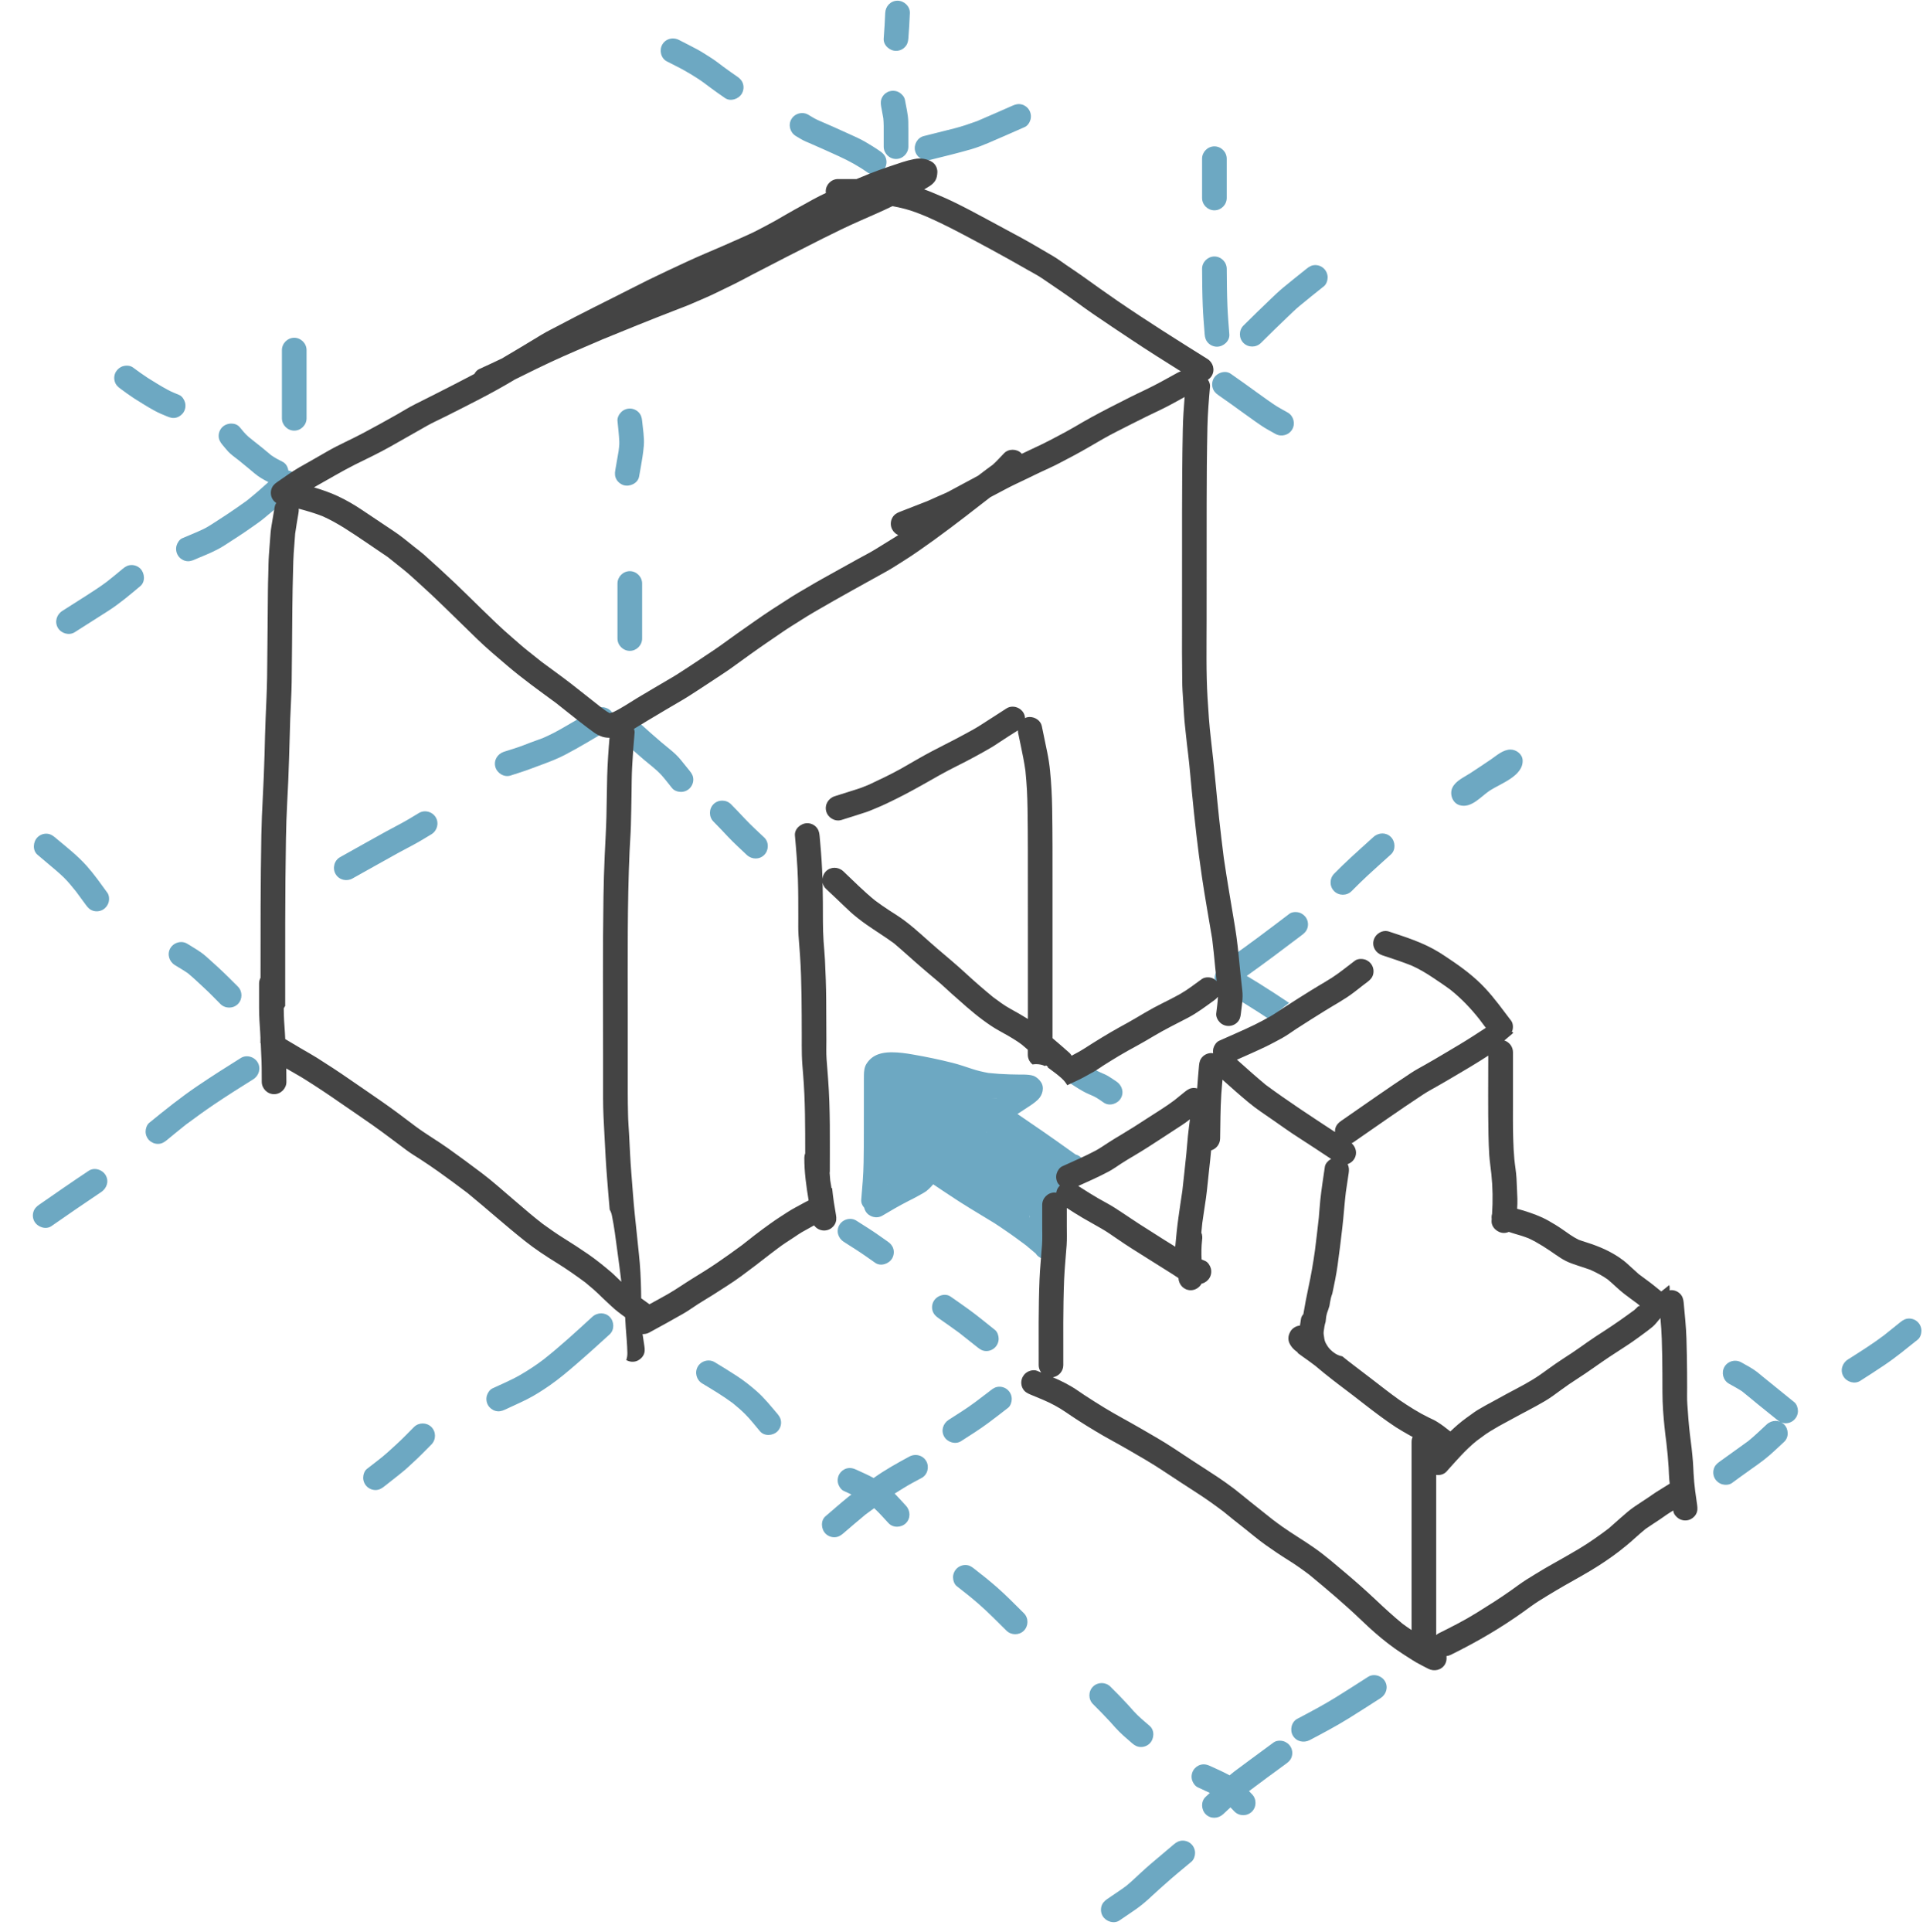 <svg xmlns="http://www.w3.org/2000/svg" version="1.1" id="Ebene_1" x="0px" y="0px" width="234px" height="235px" viewBox="0 0 234 235" enable-background="new 0 0 234 235" xml:space="preserve"><g id="blue"><path fill="#6DA8C2" d="M92.086 169.252c-0.77-0.68-1.582-1.316-2.441-1.875 -0.883-0.574-1.777-1.129-2.68-1.668 -0.23-0.139-0.488-0.204-0.743-0.204 -0.522 0-1.036 0.271-1.312 0.743 -0.414 0.711-0.16 1.633 0.539 2.051 1.261 0.756 2.527 1.514 3.708 2.389 0.526 0.424 1.041 0.869 1.519 1.346 0.652 0.648 1.211 1.395 1.809 2.09 0.531 0.625 1.574 0.547 2.121 0 0.277-0.277 0.438-0.664 0.438-1.059 0-0.422-0.172-0.75-0.438-1.062C93.794 171.053 93.028 170.08 92.086 169.252zM121.311 193.09c-0.902-0.789-1.832-1.531-2.781-2.266 -0.328-0.254-0.621-0.438-1.059-0.438 -0.395 0.001-0.782 0.161-1.063 0.438 -0.277 0.281-0.438 0.664-0.438 1.062 0 0.353 0.145 0.832 0.438 1.06 0.926 0.719 1.84 1.44 2.723 2.215 1.16 1.016 2.242 2.125 3.341 3.211 0.581 0.574 1.543 0.578 2.12 0 0.574-0.578 0.582-1.547 0-2.121C123.514 195.184 122.45 194.09 121.311 193.09zM135.732 210.177c0.629 0.699 1.336 1.294 2.052 1.91 0.309 0.267 0.641 0.438 1.059 0.438 0.398 0 0.781-0.16 1.062-0.438 0.548-0.547 0.617-1.586 0-2.121 -0.676-0.582-1.362-1.146-1.961-1.809 -0.254-0.285-0.504-0.574-0.766-0.855 -0.668-0.727-1.359-1.426-2.059-2.12 -0.289-0.289-0.676-0.435-1.061-0.435 -0.387 0-0.771 0.146-1.061 0.435 -0.578 0.577-0.578 1.543 0 2.12 0.699 0.695 1.391 1.396 2.059 2.121C135.287 209.673 135.506 209.927 135.732 210.177zM167.204 203.781c-0.253-0.002-0.505 0.064-0.728 0.208 -1.297 0.836-2.598 1.668-3.91 2.483 -1.526 0.945-3.108 1.781-4.703 2.621 -0.723 0.379-0.938 1.371-0.538 2.051 0.43 0.73 1.332 0.918 2.055 0.539 1.591-0.84 3.177-1.676 4.703-2.621 1.312-0.815 2.608-1.647 3.91-2.483 0.688-0.44 0.965-1.324 0.539-2.052C168.262 204.066 167.73 203.781 167.204 203.781zM156.15 211.812c-0.127-0.037-0.272-0.056-0.422-0.056 -0.265 0.001-0.537 0.063-0.736 0.206 -0.941 0.684-1.879 1.375-2.812 2.07 -0.66 0.492-1.324 0.977-1.984 1.473 -0.198 0.149-0.388 0.309-0.579 0.466 -0.101-0.054-0.198-0.11-0.3-0.163 -0.676-0.353-1.371-0.66-2.062-0.974 -0.265-0.119-0.515-0.2-0.784-0.2 -0.119-0.001-0.242 0.016-0.371 0.051 -0.375 0.103-0.699 0.353-0.896 0.688 -0.203 0.349-0.259 0.771-0.152 1.156 0.095 0.34 0.355 0.741 0.691 0.895 0.495 0.226 0.986 0.456 1.478 0.687 -0.168 0.156-0.336 0.313-0.505 0.469 -0.604 0.551-0.559 1.562 0 2.121 0.599 0.598 1.521 0.551 2.121 0 0.3-0.274 0.596-0.553 0.893-0.831 0.163 0.171 0.326 0.343 0.493 0.512 0.578 0.578 1.543 0.578 2.121 0 0.578-0.577 0.578-1.543 0-2.12 -0.121-0.122-0.239-0.246-0.358-0.37 1.497-1.126 3.007-2.238 4.523-3.34 0.328-0.237 0.578-0.487 0.688-0.895 0.109-0.388 0.055-0.81-0.148-1.156C156.85 212.165 156.525 211.915 156.15 211.812zM73.153 159.768c-0.389 0.002-0.779 0.15-1.086 0.432 -1.926 1.768-3.856 3.547-5.909 5.168 -0.902 0.688-1.845 1.309-2.825 1.878 -1.09 0.637-2.266 1.116-3.402 1.651 -0.34 0.16-0.594 0.552-0.691 0.898 -0.105 0.387-0.051 0.809 0.152 1.152 0.195 0.336 0.52 0.586 0.895 0.691 0.418 0.112 0.781 0.026 1.156-0.152 0.891-0.418 1.793-0.812 2.672-1.254 0.965-0.484 1.883-1.078 2.77-1.691 1.137-0.789 2.199-1.688 3.246-2.594 1.375-1.184 2.719-2.398 4.059-3.625 0.602-0.555 0.559-1.562 0-2.125C73.897 159.904 73.526 159.768 73.153 159.768zM30.04 128.498c-0.255 0-0.509 0.064-0.733 0.207 -1.777 1.105-3.539 2.23-5.273 3.402 -2.048 1.384-3.965 2.931-5.879 4.488 -0.29 0.238-0.438 0.699-0.438 1.06 0 0.397 0.16 0.78 0.438 1.062 0.281 0.277 0.664 0.438 1.062 0.438 0.43 0 0.738-0.177 1.059-0.438 0.773-0.629 1.534-1.267 2.315-1.885 1.157-0.857 2.318-1.704 3.516-2.51 1.548-1.042 3.129-2.039 4.712-3.027 0.695-0.434 0.961-1.333 0.538-2.055C31.086 128.777 30.563 128.498 30.04 128.498zM51.437 173.166c-0.386 0-0.772 0.145-1.061 0.434 -0.707 0.707-1.402 1.44-2.145 2.112 -0.355 0.324-0.711 0.647-1.07 0.974 -0.797 0.723-1.688 1.352-2.527 2.02 -0.293 0.23-0.441 0.703-0.441 1.059 0 0.398 0.16 0.781 0.441 1.062 0.277 0.277 0.664 0.438 1.059 0.438 0.434 0 0.734-0.18 1.062-0.438 0.84-0.668 1.695-1.316 2.516-2.004 0.359-0.305 0.695-0.637 1.043-0.953 0.754-0.684 1.465-1.43 2.184-2.148 0.578-0.578 0.578-1.543 0-2.121C52.209 173.311 51.823 173.166 51.437 173.166zM11.524 142.209c-0.252 0-0.502 0.066-0.72 0.212 -2.039 1.354-4.051 2.75-6.062 4.147 -0.332 0.228-0.578 0.496-0.688 0.896 -0.109 0.388-0.055 0.81 0.148 1.156 0.391 0.664 1.383 1.004 2.055 0.539 2.012-1.397 4.023-2.789 6.059-4.147 0.68-0.453 0.973-1.316 0.539-2.052C12.587 142.502 12.052 142.209 11.524 142.209zM159.109 112.853c0.108-0.391 0.055-0.812-0.148-1.156 -0.199-0.336-0.523-0.586-0.898-0.691 -0.127-0.034-0.273-0.054-0.426-0.054 -0.263 0.001-0.537 0.06-0.73 0.207 -2.422 1.84-4.844 3.68-7.336 5.422 -0.332 0.23-0.578 0.496-0.688 0.898 -0.011 0.038-0.013 0.078-0.021 0.117 -0.352 0.109-0.667 0.335-0.858 0.665 -0.414 0.712-0.16 1.634 0.539 2.052 1.035 0.621 2.065 1.237 3.09 1.875 0.981 0.604 1.949 1.232 2.91 1.869 0.167-0.188 0.339-0.373 0.521-0.545 0.565-0.548 1.166-1.041 1.804-1.509 -1.229-0.817-2.462-1.632-3.718-2.41 -0.478-0.295-0.961-0.582-1.441-0.873 2.271-1.609 4.492-3.287 6.714-4.972C158.749 113.502 158.995 113.264 159.109 112.853zM168.218 101.391c-0.388 0-0.78 0.15-1.089 0.43 -0.945 0.855-1.895 1.707-2.831 2.57 -0.669 0.613-1.312 1.254-1.954 1.898 -0.574 0.578-0.578 1.543 0 2.121 0.579 0.578 1.547 0.578 2.121 0 0.646-0.645 1.285-1.285 1.954-1.898 0.938-0.863 1.886-1.715 2.831-2.566 0.609-0.551 0.559-1.566 0-2.125C168.958 101.529 168.59 101.391 168.218 101.391zM183.796 91.184c-0.89 0.015-1.638 0.688-2.328 1.17 -0.829 0.579-1.683 1.12-2.523 1.681 -0.748 0.499-1.801 0.926-2.211 1.784 -0.367 0.77-0.006 1.863 0.862 2.129 1.441 0.441 2.628-1.078 3.695-1.777 1.283-0.84 4.094-1.771 3.991-3.698C185.244 91.743 184.512 91.184 183.796 91.184zM233.372 160.838c-0.281-0.281-0.664-0.438-1.06-0.438 -0.433 0-0.737 0.181-1.062 0.438 -0.668 0.535-1.325 1.076-1.998 1.605 -1.407 1.062-2.911 2.002-4.396 2.945 -0.691 0.438-0.965 1.328-0.539 2.051 0.402 0.688 1.363 0.978 2.051 0.539 0.977-0.617 1.941-1.246 2.898-1.887 1.434-0.961 2.758-2.059 4.104-3.133 0.293-0.234 0.44-0.703 0.44-1.059C233.812 161.502 233.652 161.119 233.372 160.838zM116.952 175.316c1.112-0.715 2.233-1.414 3.297-2.203 0.819-0.609 1.625-1.23 2.429-1.859 0.295-0.23 0.438-0.707 0.438-1.059 0-0.398-0.155-0.781-0.438-1.062 -0.279-0.281-0.662-0.438-1.062-0.438 -0.435 0-0.731 0.18-1.06 0.437 -0.084 0.065-0.17 0.132-0.254 0.199 -0.55 0.423-1.104 0.846-1.66 1.258 -1.031 0.771-2.125 1.44-3.207 2.138 -0.684 0.44-0.962 1.323-0.535 2.051C115.298 175.461 116.264 175.757 116.952 175.316zM111.411 177c-0.258-0.001-0.519 0.062-0.761 0.193 -1.453 0.789-2.914 1.594-4.262 2.555 -0.025 0.018-0.049 0.036-0.074 0.054 -0.687-0.374-1.413-0.691-2.123-1.016 -0.267-0.12-0.519-0.202-0.79-0.202 -0.119 0-0.24 0.016-0.368 0.05 -0.375 0.105-0.699 0.355-0.898 0.691 -0.198 0.348-0.254 0.771-0.148 1.155 0.094 0.34 0.352 0.742 0.688 0.896 0.312 0.142 0.622 0.286 0.931 0.431 -0.126 0.097-0.255 0.19-0.379 0.289 -0.938 0.762-1.848 1.566-2.77 2.353 -0.625 0.526-0.543 1.577 0 2.12 0.277 0.277 0.664 0.438 1.059 0.438 0.426 0 0.75-0.172 1.062-0.438 0.912-0.775 1.812-1.567 2.742-2.325 0.346-0.264 0.702-0.515 1.052-0.773 0.62 0.564 1.171 1.203 1.746 1.82 0.555 0.599 1.559 0.562 2.121 0 0.59-0.594 0.555-1.522 0-2.121 -0.458-0.491-0.903-0.994-1.372-1.478 0.374-0.233 0.752-0.461 1.122-0.692 0.699-0.44 1.449-0.819 2.176-1.215 0.719-0.392 0.941-1.363 0.539-2.052C112.424 177.252 111.925 177 111.411 177zM102.139 149.021c-0.426 0.727-0.152 1.612 0.539 2.051 0.508 0.324 1.016 0.647 1.523 0.973 0.785 0.5 1.539 1.047 2.305 1.582 0.672 0.465 1.664 0.125 2.051-0.539 0.203-0.348 0.258-0.77 0.152-1.156 -0.113-0.397-0.359-0.668-0.691-0.897 -0.73-0.509-1.453-1.035-2.203-1.517 -0.543-0.344-1.082-0.69-1.625-1.035 -0.225-0.142-0.478-0.207-0.73-0.207C102.934 148.273 102.408 148.557 102.139 149.021zM118.963 163.916c0.324 0.262 0.625 0.441 1.059 0.441 0.398 0 0.781-0.16 1.062-0.441 0.277-0.277 0.438-0.664 0.438-1.059 0-0.359-0.145-0.828-0.438-1.062 -1.047-0.828-2.074-1.688-3.152-2.469 -0.746-0.543-1.503-1.066-2.258-1.594 -0.213-0.149-0.459-0.217-0.708-0.217 -0.532 0-1.079 0.305-1.343 0.756 -0.203 0.348-0.258 0.77-0.152 1.155 0.109 0.398 0.359 0.664 0.691 0.896 0.853 0.6 1.705 1.193 2.546 1.808C117.46 162.727 118.21 163.32 118.963 163.916zM35.805 41.09c-0.816 0-1.5 0.683-1.5 1.5 0 2.766 0 5.531 0 8.297 0 0.816 0.684 1.5 1.5 1.5 0.816 0 1.5-0.684 1.5-1.5 0-2.766 0-5.531 0-8.297C37.305 41.774 36.621 41.09 35.805 41.09zM76.637 79.179c0.816 0 1.5-0.68 1.5-1.5 0-2.23 0-4.465 0-6.695 0-0.82-0.684-1.5-1.5-1.5 -0.816 0-1.5 0.68-1.5 1.5 0 2.23 0 4.465 0 6.695C75.137 78.499 75.821 79.179 76.637 79.179zM75.919 59.031c0.734 0.203 1.699-0.242 1.848-1.047 0.145-0.793 0.285-1.582 0.41-2.379 0.07-0.457 0.129-0.922 0.168-1.383 0.078-1-0.113-2.023-0.207-3.02 -0.039-0.41-0.137-0.758-0.438-1.059 -0.281-0.281-0.664-0.441-1.062-0.441 -0.396 0.001-0.783 0.161-1.06 0.443 -0.262 0.258-0.477 0.684-0.441 1.059 0.078 0.852 0.191 1.699 0.223 2.559 0.01 0.369-0.039 0.738-0.085 1.104 -0.125 0.774-0.261 1.546-0.403 2.321 -0.074 0.41-0.066 0.781 0.152 1.152C75.219 58.676 75.544 58.926 75.919 59.031zM146.592 40.677c0.031 0.41 0.145 0.762 0.441 1.059 0.277 0.281 0.664 0.441 1.059 0.441 0.77 0 1.562-0.684 1.5-1.5 -0.09-1.16-0.188-2.32-0.234-3.479 -0.059-1.5-0.073-2.996-0.082-4.496 -0.004-0.816-0.68-1.5-1.5-1.5 -0.815 0-1.504 0.684-1.5 1.5 0.009 1.5 0.023 2.996 0.082 4.496C146.404 38.357 146.503 39.517 146.592 40.677zM147.775 25.587c0.815 0 1.5-0.68 1.5-1.5 0-1.594 0-3.188 0-4.781 0-0.82-0.685-1.5-1.5-1.5 -0.816 0-1.5 0.679-1.5 1.5 0 1.594 0 3.188 0 4.781C146.275 24.907 146.959 25.587 147.775 25.587zM107.486 14.397c0.061 0.616 0.047 1.235 0.047 1.857 0 0.527 0 1.055 0 1.586 0 0.816 0.684 1.5 1.5 1.5 0.821 0 1.5-0.684 1.5-1.5 0-0.621 0-1.242 0-1.863 0-0.402 0-0.805-0.012-1.211 -0.026-0.879-0.254-1.758-0.405-2.621 -0.066-0.367-0.379-0.715-0.688-0.898 -0.23-0.134-0.492-0.204-0.756-0.204 -0.136-0.001-0.271 0.017-0.402 0.054 -0.375 0.102-0.703 0.352-0.897 0.688 -0.22 0.371-0.224 0.746-0.153 1.156C107.308 13.428 107.405 13.909 107.486 14.397zM109.033 6.188c0.395 0 0.781-0.156 1.059-0.438 0.301-0.297 0.41-0.652 0.441-1.062 0.078-1.035 0.145-2.066 0.184-3.102 0.027-0.82-0.707-1.5-1.5-1.5 -0.844 0-1.473 0.68-1.5 1.5 -0.039 1.035-0.105 2.066-0.184 3.102C107.471 5.504 108.263 6.188 109.033 6.188zM21.269 117.396c0.534 0.332 1.079 0.645 1.594 1 0.678 0.561 1.314 1.177 1.961 1.772 0.688 0.633 1.34 1.312 2 1.974 0.578 0.578 1.547 0.578 2.125 0 0.578-0.578 0.574-1.543 0-2.121 -0.789-0.789-1.578-1.582-2.398-2.336 -0.344-0.316-0.688-0.629-1.035-0.938 -0.328-0.297-0.652-0.594-1.012-0.852 -0.555-0.395-1.145-0.73-1.719-1.09 -0.227-0.14-0.48-0.205-0.734-0.205 -0.525 0.001-1.047 0.279-1.321 0.745C20.308 116.068 20.578 116.966 21.269 117.396zM10.574 105.364c-1.16-1.312-2.562-2.379-3.895-3.504 -0.312-0.266-0.637-0.441-1.059-0.441 -0.396-0.001-0.779 0.159-1.06 0.44 -0.543 0.539-0.625 1.59 0 2.121 0.746 0.629 1.492 1.258 2.234 1.887 0.336 0.289 0.664 0.578 0.98 0.887 0.541 0.534 1.014 1.121 1.486 1.712 0.406 0.552 0.814 1.102 1.217 1.655 0.238 0.328 0.492 0.578 0.898 0.691 0.387 0.105 0.809 0.051 1.152-0.152 0.336-0.195 0.586-0.523 0.691-0.898 0.098-0.355 0.074-0.844-0.152-1.156C12.269 107.508 11.476 106.383 10.574 105.364zM134.333 134.152c0.681 0.453 1.656 0.137 2.051-0.539 0.431-0.734 0.142-1.598-0.538-2.051 -0.353-0.234-0.695-0.478-1.06-0.691 -0.207-0.125-0.435-0.211-0.656-0.309 -0.297-0.125-0.59-0.263-0.875-0.422 -0.616-0.345-1.203-0.75-1.801-1.13 -0.226-0.143-0.478-0.208-0.729-0.208 -0.527 0-1.054 0.282-1.326 0.747 -0.422 0.722-0.147 1.613 0.539 2.052 0.599 0.379 1.185 0.784 1.806 1.129 0.245 0.141 0.504 0.266 0.766 0.379 0.195 0.082 0.388 0.164 0.578 0.254C133.527 133.57 133.927 133.883 134.333 134.152zM153.432 41.723c1.082-1.086 2.188-2.145 3.293-3.207 0.469-0.453 0.938-0.906 1.438-1.32 0.973-0.809 1.965-1.594 2.953-2.387 0.293-0.238 0.438-0.703 0.438-1.062 0-0.395-0.16-0.781-0.438-1.059 -0.281-0.281-0.664-0.441-1.062-0.441 -0.43 0-0.738 0.18-1.059 0.441 -0.953 0.762-1.91 1.52-2.848 2.297 -0.535 0.445-1.039 0.926-1.543 1.41 -1.105 1.062-2.211 2.121-3.293 3.207 -0.578 0.578-0.578 1.543 0 2.121C151.889 42.301 152.854 42.301 153.432 41.723zM113.207 19.445c1.66-0.414 3.324-0.812 4.973-1.289 0.707-0.207 1.406-0.477 2.086-0.766 1.484-0.633 2.961-1.285 4.438-1.938 0.336-0.145 0.599-0.555 0.69-0.895 0.105-0.387 0.051-0.809-0.151-1.156 -0.195-0.336-0.522-0.586-0.897-0.688 -0.129-0.036-0.25-0.051-0.367-0.051 -0.271 0.001-0.52 0.084-0.787 0.2 -1.433 0.63-2.859 1.26-4.299 1.874 -0.912 0.327-1.824 0.645-2.768 0.884 -1.238 0.312-2.477 0.625-3.715 0.934 -0.793 0.199-1.262 1.07-1.047 1.844C111.582 19.203 112.414 19.644 113.207 19.445zM73.234 86.027c-0.255-0.001-0.512 0.063-0.746 0.199 -1.203 0.704-2.41 1.407-3.617 2.102 -0.473 0.273-0.945 0.551-1.434 0.801 -0.456 0.236-0.918 0.45-1.385 0.658 -0.5 0.184-1.001 0.364-1.502 0.548 -0.281 0.102-0.562 0.219-0.844 0.324 -0.781 0.305-1.586 0.536-2.383 0.793 -0.777 0.254-1.27 1.031-1.047 1.844 0.211 0.762 1.066 1.301 1.844 1.051 0.898-0.292 1.797-0.566 2.676-0.906 0.414-0.161 0.828-0.312 1.246-0.465 0.906-0.332 1.805-0.684 2.66-1.125 1.805-0.938 3.547-2.008 5.301-3.035 0.707-0.411 0.949-1.348 0.539-2.051C74.265 86.291 73.754 86.027 73.234 86.027zM51.718 98.697c-0.254 0-0.509 0.065-0.738 0.203 -0.719 0.434-1.441 0.883-2.184 1.277 -0.613 0.324-1.227 0.652-1.836 0.984 -1.871 1.02-3.719 2.086-5.582 3.117 -0.715 0.395-0.945 1.359-0.539 2.051 0.418 0.719 1.336 0.938 2.051 0.539 1.867-1.031 3.715-2.094 5.582-3.117 0.613-0.332 1.227-0.66 1.84-0.984 0.742-0.395 1.461-0.84 2.18-1.273 0.699-0.422 0.957-1.34 0.539-2.055C52.758 98.971 52.24 98.697 51.718 98.697zM35.089 57.244c-0.061-0.447-0.297-0.868-0.715-1.075 -0.479-0.235-0.939-0.482-1.375-0.79 -0.762-0.64-1.528-1.279-2.321-1.883 -0.151-0.12-0.304-0.24-0.448-0.366 -0.402-0.348-0.723-0.758-1.062-1.164 -0.251-0.302-0.627-0.438-1.009-0.438 -0.413-0.001-0.833 0.158-1.113 0.438 -0.277 0.277-0.438 0.664-0.438 1.059 0 0.426 0.176 0.746 0.438 1.062 0.246 0.293 0.484 0.59 0.742 0.871 0.156 0.172 0.352 0.32 0.531 0.473 0.259 0.212 0.528 0.416 0.797 0.618 0.417 0.336 0.833 0.676 1.242 1.019 0.207 0.172 0.41 0.344 0.613 0.516 0.518 0.434 1.089 0.763 1.688 1.066 -0.384 0.342-0.768 0.685-1.153 1.027 -0.473 0.419-0.972 0.813-1.458 1.216 -0.778 0.555-1.554 1.105-2.351 1.631 -0.426 0.281-0.855 0.562-1.285 0.84 -0.305 0.195-0.605 0.391-0.91 0.582 -0.483 0.307-1.008 0.549-1.534 0.776 -0.6 0.253-1.199 0.502-1.798 0.759 -0.336 0.148-0.594 0.559-0.688 0.898 -0.105 0.387-0.051 0.809 0.152 1.156 0.195 0.336 0.52 0.586 0.895 0.688 0.426 0.117 0.77 0.02 1.156-0.148 0.16-0.07 0.32-0.141 0.48-0.207 -0.006 0.002-0.011 0.004-0.016 0.006 1.059-0.436 2.12-0.862 3.09-1.479 0.461-0.297 0.918-0.594 1.379-0.891 0.742-0.477 1.477-0.969 2.195-1.484 0.418-0.301 0.855-0.59 1.254-0.922 0.461-0.383 0.922-0.766 1.383-1.152 0.836-0.695 1.637-1.445 2.445-2.172 0.605-0.551 0.555-1.566 0-2.121C35.662 57.42 35.38 57.29 35.089 57.244zM16.017 68.738c-0.424 0-0.745 0.172-1.061 0.438 -0.644 0.54-1.291 1.072-1.952 1.59 -0.817 0.615-1.671 1.159-2.528 1.71 -0.965 0.621-1.934 1.23-2.898 1.844 -0.688 0.438-0.961 1.324-0.539 2.051 0.402 0.688 1.363 0.977 2.055 0.539 1.352-0.859 2.703-1.715 4.051-2.578 1.395-0.891 2.668-1.973 3.934-3.035 0.625-0.523 0.539-1.582 0-2.121C16.798 68.895 16.415 68.738 16.017 68.738zM128.135 167.175c0.008-0.065 0.016-0.131 0.021-0.196 -0.143-0.218-0.254-0.457-0.329-0.713C127.833 166.591 127.939 166.916 128.135 167.175zM215.562 168.329c-0.312-0.254-0.629-0.504-0.938-0.759 -0.267-0.219-0.522-0.44-0.793-0.651 -0.604-0.469-1.276-0.81-1.938-1.185 -0.233-0.133-0.492-0.198-0.748-0.198 -0.518 0-1.025 0.262-1.302 0.737 -0.409 0.699-0.172 1.647 0.539 2.051 0.534 0.305 1.079 0.588 1.593 0.925 0.639 0.508 1.264 1.038 1.896 1.556 0.78 0.637 1.565 1.266 2.353 1.896 0.123 0.1 0.244 0.181 0.37 0.251 -0.17-0.065-0.349-0.1-0.528-0.1 -0.385 0-0.775 0.148-1.084 0.43 -0.744 0.68-1.463 1.393-2.25 2.027 -1.166 0.844-2.342 1.674-3.508 2.523 -0.328 0.238-0.578 0.488-0.688 0.895 -0.109 0.388-0.055 0.81 0.148 1.156 0.198 0.336 0.522 0.586 0.897 0.688 0.354 0.099 0.844 0.074 1.155-0.147 0.75-0.547 1.5-1.098 2.259-1.633 0.555-0.396 1.116-0.781 1.651-1.199 0.867-0.672 1.646-1.448 2.453-2.188 0.605-0.551 0.56-1.565 0-2.12 -0.104-0.104-0.221-0.183-0.343-0.249 0.159 0.066 0.329 0.107 0.527 0.107 0.396 0 0.78-0.16 1.059-0.44 0.281-0.281 0.441-0.664 0.441-1.06 0-0.358-0.147-0.828-0.441-1.062C217.413 169.833 216.484 169.087 215.562 168.329zM143.92 223.914c-0.427 0-0.743 0.176-1.061 0.438 -0.983 0.82-1.961 1.652-2.938 2.484 -0.363 0.309-0.711 0.637-1.062 0.953 -0.607 0.546-1.188 1.13-1.824 1.643 -0.756 0.561-1.549 1.064-2.323 1.6 -0.328 0.229-0.578 0.496-0.688 0.895 -0.104 0.391-0.051 0.812 0.152 1.156 0.387 0.668 1.379 1.004 2.051 0.539 0.681-0.469 1.371-0.918 2.047-1.395 0.688-0.488 1.312-1.027 1.922-1.605 0.523-0.496 1.07-0.965 1.603-1.445 1.035-0.93 2.113-1.812 3.185-2.703 0.293-0.242 0.438-0.695 0.438-1.059 0-0.398-0.156-0.781-0.438-1.062C144.7 224.07 144.318 223.914 143.92 223.914zM130.911 140.452c-0.013-0.004-0.022-0.009-0.035-0.009 -0.199-0.141-0.396-0.28-0.594-0.42 -2.134-1.535-4.293-3.032-6.47-4.504 0.379-0.254 0.758-0.5 1.142-0.75 0.478-0.306 0.965-0.621 1.371-1.021 0.551-0.542 0.805-1.483 0.315-2.151 -0.19-0.263-0.363-0.431-0.637-0.603 -0.316-0.199-0.703-0.226-1.062-0.257 -0.172-0.016-0.344-0.012-0.516-0.012 -0.086 0.004-0.172 0.004-0.258 0 -0.441-0.004-0.883-0.017-1.324-0.027 -0.854-0.023-1.715-0.083-2.562-0.172 -0.691-0.125-1.371-0.282-2.039-0.508 -0.758-0.25-1.516-0.513-2.289-0.709 -1.613-0.41-3.238-0.746-4.883-1.03 -0.84-0.146-1.695-0.267-2.551-0.267 -0.076 0.004-0.146 0.004-0.22 0.004 -0.477 0.012-0.969 0.078-1.418 0.237 -0.625 0.228-1.078 0.595-1.438 1.153 -0.254 0.387-0.312 0.922-0.316 1.371 -0.004 0.195-0.004 0.391-0.004 0.589 0 0.364 0 0.731 0 1.098 0 1.609 0 3.218-0.004 4.828 0 1.375-0.004 2.75-0.031 4.129 -0.023 1.511-0.16 3.019-0.285 4.522 -0.031 0.367 0.117 0.709 0.355 0.974 0.031 0.144 0.09 0.289 0.168 0.427 0.406 0.698 1.352 0.956 2.051 0.538 1.027-0.616 2.059-1.21 3.125-1.758 0.406-0.207 0.816-0.405 1.215-0.633 0.238-0.132 0.477-0.265 0.715-0.402 0.438-0.254 0.789-0.629 1.125-1.016 1.031 0.688 2.055 1.379 3.094 2.05 0.915 0.59 1.844 1.148 2.773 1.711 0.523 0.316 1.048 0.637 1.57 0.953 0.483 0.297 0.944 0.637 1.418 0.953 0.832 0.559 1.629 1.16 2.435 1.754 0.391 0.329 0.78 0.656 1.172 0.984 0.198 0.312 0.508 0.543 0.866 0.645 0.388 0.105 0.81 0.051 1.156-0.152 0.31-0.18 0.629-0.531 0.69-0.895 0.066-0.41 0.16-0.793 0.207-1.208 0.021-0.177 0.013-0.354 0.013-0.531 0-0.637-0.005-1.271 0.034-1.903 0.078-0.43 0.195-0.843 0.349-1.254 0.293-0.625 0.603-1.233 0.888-1.854 0.172-0.367 0.332-0.742 0.516-1.104 0.104-0.211 0.227-0.412 0.352-0.606 0.035-0.035 0.066-0.07 0.102-0.104 0.285-0.285 0.685-0.802 0.767-1.216 0.108-0.534 0.013-1.059-0.388-1.461C131.383 140.65 131.165 140.523 130.911 140.452zM107.952 144.079c0-0.001 0.001-0.003 0.001-0.004 0.018-0.009 0.036-0.017 0.054-0.026C107.989 144.059 107.971 144.068 107.952 144.079zM119.948 137.749c0.042-0.017 0.084-0.032 0.127-0.05l0.014-0.004 0.062-0.016C120.081 137.705 120.014 137.729 119.948 137.749zM121.307 133.633c-0.223-0.021-0.438-0.043-0.647-0.066 0.218 0.022 0.438 0.043 0.655 0.06C121.312 133.628 121.311 133.63 121.307 133.633zM125.242 148.088c0.002-0.098 0.002-0.195 0.002-0.293 0.005 0.102 0.011 0.205 0.018 0.309C125.255 148.098 125.248 148.093 125.242 148.088zM14.645 47.279c0.562 0.418 1.129 0.828 1.715 1.211 0.352 0.227 0.711 0.441 1.066 0.664 0.465 0.293 0.934 0.562 1.418 0.828 0.465 0.258 0.977 0.457 1.465 0.664 0.391 0.164 0.73 0.27 1.156 0.152 0.375-0.105 0.699-0.355 0.898-0.691 0.203-0.344 0.258-0.766 0.148-1.156 -0.09-0.332-0.352-0.754-0.688-0.895 -0.465-0.199-0.957-0.387-1.402-0.629 -0.465-0.254-0.922-0.512-1.371-0.793 -0.359-0.223-0.723-0.441-1.078-0.668 -0.621-0.406-1.219-0.836-1.812-1.277 -0.196-0.146-0.469-0.208-0.731-0.208 -0.151 0-0.298 0.021-0.426 0.056 -0.375 0.102-0.699 0.355-0.898 0.688 -0.203 0.348-0.258 0.77-0.148 1.156C14.066 46.791 14.316 47.037 14.645 47.279zM102.074 19.006c1.242 0.566 2.426 1.219 3.543 2.008 0.668 0.469 1.664 0.121 2.051-0.539 0.203-0.348 0.258-0.77 0.152-1.156 -0.109-0.402-0.359-0.664-0.691-0.898 -0.594-0.418-1.207-0.793-1.84-1.164 -0.652-0.379-1.355-0.684-2.043-0.996 -1.241-0.563-2.483-1.125-3.737-1.657 -0.402-0.183-0.776-0.42-1.153-0.647 -0.23-0.137-0.486-0.202-0.741-0.202 -0.524-0.002-1.04 0.269-1.315 0.739 -0.414 0.711-0.16 1.633 0.539 2.051 0.406 0.246 0.801 0.496 1.238 0.684 0.25 0.109 0.504 0.211 0.754 0.32 -0.121-0.051-0.238-0.102-0.359-0.152C99.683 17.913 100.878 18.463 102.074 19.006zM81.135 7.461c0.695 0.367 1.41 0.703 2.098 1.086 0.582 0.32 1.141 0.672 1.699 1.027 0.496 0.32 0.965 0.68 1.438 1.035 0.605 0.453 1.223 0.887 1.848 1.316 0.672 0.469 1.664 0.129 2.051-0.535 0.203-0.348 0.258-0.77 0.152-1.156 -0.109-0.398-0.359-0.668-0.688-0.898 -0.586-0.402-1.172-0.812-1.742-1.238 -0.469-0.352-0.938-0.723-1.434-1.039C85.998 6.7 85.444 6.34 84.866 6.02c-0.73-0.402-1.48-0.758-2.219-1.148 -0.242-0.129-0.506-0.192-0.764-0.192 -0.511-0.001-1.004 0.247-1.287 0.73C80.198 6.094 80.412 7.082 81.135 7.461zM82.806 92.395c-0.371-0.445-0.789-0.832-1.238-1.199 -0.363-0.297-0.727-0.59-1.086-0.895 -0.906-0.77-1.794-1.559-2.672-2.359 -0.308-0.281-0.697-0.431-1.086-0.431 -0.372 0-0.744 0.138-1.036 0.431 -0.558 0.559-0.604 1.57 0 2.121 0.88 0.801 1.767 1.594 2.673 2.359 0.359 0.305 0.723 0.598 1.086 0.895 0.383 0.316 0.738 0.641 1.074 1.008 0.449 0.504 0.852 1.051 1.281 1.574 0.242 0.293 0.695 0.438 1.062 0.438 0.395 0 0.781-0.156 1.059-0.438 0.281-0.281 0.441-0.664 0.441-1.062 0-0.426-0.177-0.742-0.441-1.059C83.548 93.321 83.185 92.852 82.806 92.395zM147.706 46.004c-0.203 0.347-0.258 0.769-0.151 1.156 0.108 0.402 0.358 0.668 0.688 0.898 1.066 0.742 2.125 1.496 3.172 2.262 0.438 0.316 0.875 0.633 1.316 0.941 0.242 0.167 0.487 0.335 0.729 0.504 0.551 0.378 1.151 0.684 1.729 1.015 0.707 0.406 1.638 0.172 2.052-0.539 0.409-0.699 0.172-1.645-0.535-2.05 -0.578-0.333-1.181-0.637-1.729-1.016 -0.246-0.167-0.488-0.336-0.734-0.508 -0.441-0.305-0.875-0.621-1.312-0.938 -1.051-0.766-2.104-1.52-3.172-2.262 -0.215-0.149-0.462-0.216-0.712-0.216C148.514 45.252 147.971 45.555 147.706 46.004zM87.882 97.397c-0.385-0.001-0.771 0.143-1.059 0.432 -0.578 0.578-0.578 1.547 0 2.121 0.598 0.598 1.176 1.219 1.754 1.832 0.734 0.777 1.52 1.488 2.297 2.223 0.594 0.559 1.531 0.59 2.121 0 0.566-0.566 0.594-1.562 0-2.121 -0.777-0.734-1.562-1.445-2.297-2.223 -0.578-0.613-1.156-1.234-1.754-1.832C88.654 97.541 88.268 97.397 87.882 97.397z"/></g><g id="black"><path fill="#444444" d="M206.514 183.064c-0.08-0.571-0.16-1.144-0.24-1.713 -0.092-0.707-0.156-1.41-0.193-2.123 -0.027-0.473-0.039-0.944-0.078-1.418 -0.087-1.104-0.216-2.195-0.363-3.295 -0.146-1.232-0.236-2.478-0.32-3.716 -0.047-0.668-0.022-1.348-0.022-2.016 -0.004-0.625-0.004-1.246-0.008-1.867 -0.013-1.358-0.031-2.719-0.075-4.074 -0.046-1.469-0.206-2.938-0.339-4.397 -0.04-0.41-0.142-0.762-0.44-1.062 -0.279-0.277-0.664-0.438-1.06-0.438 -0.072 0-0.145 0.011-0.217 0.022 0.031-0.206 0.022-0.418-0.033-0.62 -0.002-0.007-0.004-0.013-0.006-0.019 -0.314 0.267-0.639 0.522-0.965 0.774 -0.002 0.002-0.005 0.004-0.007 0.006 -0.588-0.485-1.181-0.968-1.799-1.414 -0.318-0.229-0.633-0.463-0.943-0.699 -0.449-0.396-0.893-0.803-1.334-1.21 -0.685-0.634-1.478-1.129-2.301-1.56 -0.638-0.332-1.306-0.598-1.98-0.844 -0.561-0.203-1.131-0.354-1.688-0.562 -0.713-0.344-1.351-0.826-2-1.277 -0.552-0.383-1.113-0.719-1.691-1.047 -0.969-0.547-2.008-0.91-3.062-1.238 -0.246-0.078-0.495-0.131-0.739-0.207 0.025-0.406 0.045-0.813 0.032-1.216 -0.027-0.823-0.065-1.647-0.108-2.474 -0.039-0.784-0.188-1.562-0.263-2.344 -0.074-0.772-0.108-1.551-0.133-2.328 -0.055-1.562-0.031-3.129-0.035-4.69 0-1.526 0-3.06 0-4.586 0-0.474 0-0.945 0-1.418 0-0.657-0.446-1.223-1.046-1.42 0.304-0.263 0.608-0.522 0.917-0.775 0.057-0.054 0.114-0.106 0.172-0.159 -0.055-0.061-0.119-0.099-0.181-0.148 0.021-0.053 0.061-0.097 0.076-0.152 0.099-0.348 0.078-0.855-0.151-1.156 -1.021-1.336-1.996-2.707-3.146-3.94 -1.281-1.379-2.777-2.508-4.341-3.547 -0.422-0.281-0.836-0.57-1.27-0.836 -0.988-0.609-2.02-1.082-3.102-1.496 -0.996-0.387-2.021-0.707-3.035-1.047 -0.131-0.044-0.266-0.064-0.398-0.064 -0.648-0.002-1.272 0.484-1.445 1.113 -0.227 0.816 0.273 1.586 1.048 1.844 1.192 0.397 2.391 0.784 3.556 1.247 0.936 0.415 1.807 0.939 2.655 1.507 0.715 0.478 1.43 0.954 2.118 1.468 1.291 1.035 2.434 2.23 3.459 3.527 0.271 0.358 0.542 0.719 0.812 1.078 -1.105 0.719-2.205 1.44-3.341 2.113 -0.612 0.363-1.233 0.728-1.849 1.099 -0.715 0.431-1.434 0.844-2.155 1.254 -0.582 0.332-1.185 0.646-1.742 1.013 -2.883 1.895-5.698 3.891-8.534 5.852 -0.332 0.23-0.582 0.5-0.691 0.898 -0.039 0.145-0.049 0.295-0.044 0.443 -2.842-1.864-5.69-3.719-8.423-5.736 -1.172-0.977-2.311-1.984-3.441-3.002 -0.024-0.022-0.057-0.03-0.082-0.051 1.221-0.546 2.452-1.077 3.654-1.661 0.625-0.305 1.229-0.637 1.844-0.969 0.586-0.324 1.141-0.729 1.703-1.103 1.152-0.758 2.332-1.477 3.5-2.215 0.551-0.348 1.117-0.664 1.672-1.004 0.324-0.195 0.645-0.395 0.965-0.602 0.66-0.426 1.277-0.926 1.896-1.41 -0.002 0.001-0.004 0.002-0.006 0.004 0.004-0.003 0.008-0.005 0.01-0.008 -0.002 0.001-0.004 0.002-0.006 0.004 0.031-0.024 0.062-0.048 0.094-0.072 0.067-0.053 0.135-0.106 0.203-0.158 -0.022 0.019-0.047 0.037-0.069 0.056 0.144-0.11 0.288-0.22 0.435-0.329 0.323-0.25 0.573-0.484 0.688-0.898 0.105-0.387 0.051-0.809-0.152-1.156 -0.195-0.336-0.52-0.586-0.895-0.688 -0.127-0.036-0.274-0.056-0.426-0.056 -0.266 0-0.541 0.061-0.732 0.208 -0.445 0.334-0.884 0.676-1.327 1.018 -0.474 0.362-0.95 0.717-1.45 1.041 -0.277 0.18-0.559 0.348-0.836 0.516 -0.551 0.336-1.109 0.652-1.652 0.992 -1.184 0.746-2.379 1.48-3.547 2.25 -0.52 0.34-1.035 0.715-1.582 1.016 -0.608 0.341-1.219 0.668-1.844 0.974 -1.414 0.688-2.867 1.297-4.301 1.944 -0.336 0.156-0.594 0.556-0.688 0.898 -0.055 0.201-0.064 0.412-0.034 0.617 -0.072-0.012-0.144-0.023-0.216-0.023 -0.398 0-0.781 0.16-1.062 0.44 -0.301 0.302-0.402 0.647-0.438 1.06 -0.086 0.934-0.158 1.868-0.226 2.803 -0.128-0.036-0.26-0.061-0.394-0.061 -0.434-0.002-0.735 0.178-1.063 0.437 -0.444 0.358-0.888 0.722-1.334 1.077 -1.069 0.804-2.235 1.496-3.354 2.228 -1.022 0.677-2.059 1.324-3.108 1.953 -0.521 0.312-1.043 0.621-1.551 0.953 -0.521 0.336-1.031 0.698-1.578 0.991 -1.312 0.695-2.685 1.277-4.035 1.896 -0.336 0.152-0.594 0.552-0.69 0.896 -0.105 0.387-0.051 0.809 0.151 1.156 0.065 0.112 0.163 0.197 0.254 0.288 -0.099 0.094-0.187 0.2-0.257 0.319 -0.103 0.176-0.162 0.361-0.187 0.547 -0.069-0.01-0.14-0.021-0.212-0.021 -0.818 0-1.498 0.685-1.498 1.5 0 0.871 0 1.742 0 2.613 0 0.738 0.031 1.496-0.021 2.234 -0.094 1.402-0.25 2.801-0.305 4.207 -0.142 3.48-0.103 6.969-0.103 10.453 0 0.333 0.118 0.641 0.309 0.893 -0.177-0.071-0.354-0.143-0.529-0.216 -0.111-0.045-0.236-0.065-0.366-0.065 -0.278-0.002-0.573 0.09-0.788 0.215 -0.336 0.195-0.586 0.521-0.688 0.896 -0.109 0.388-0.055 0.81 0.148 1.156 0.219 0.371 0.52 0.53 0.897 0.688 0.532 0.224 1.065 0.444 1.599 0.666 -0.013-0.005-0.023-0.009-0.035-0.014 0.969 0.414 1.891 0.906 2.762 1.504 0.496 0.34 0.992 0.672 1.496 0.996 0.668 0.434 1.348 0.848 2.027 1.258 1.331 0.812 2.719 1.527 4.065 2.309 1.426 0.824 2.848 1.638 4.219 2.548 1.388 0.918 2.776 1.827 4.177 2.729 1.096 0.704 2.15 1.463 3.196 2.249 0.78 0.646 1.569 1.273 2.365 1.896 0.93 0.729 1.832 1.508 2.797 2.19 0.883 0.621 1.776 1.23 2.69 1.797 0.893 0.554 1.746 1.16 2.584 1.791 2.174 1.795 4.324 3.608 6.361 5.558 1.023 0.983 2.098 1.948 3.227 2.812 0.566 0.438 1.146 0.853 1.75 1.242 0.271 0.172 0.535 0.348 0.806 0.516 0.276 0.176 0.547 0.355 0.832 0.521 0.483 0.281 0.991 0.522 1.487 0.785 0.724 0.379 1.629 0.19 2.056-0.539 0.173-0.297 0.224-0.65 0.174-0.988 0.189-0.025 0.38-0.082 0.56-0.173 1.578-0.785 3.125-1.605 4.641-2.508 1.387-0.82 2.754-1.707 4.066-2.641 0.641-0.457 1.272-0.941 1.94-1.363 0.738-0.461 1.478-0.914 2.224-1.355 1.362-0.809 2.762-1.551 4.121-2.367 1.19-0.715 2.354-1.492 3.461-2.34 0.641-0.496 1.258-1.004 1.858-1.551 0.442-0.402 0.896-0.796 1.36-1.177 0.566-0.392 1.15-0.763 1.726-1.147 0.289-0.191 0.57-0.395 0.854-0.594 0.254-0.178 0.524-0.333 0.789-0.498 0.005 0.036 0.011 0.072 0.016 0.109 0.051 0.358 0.391 0.723 0.688 0.895 0.349 0.203 0.771 0.258 1.155 0.152 0.375-0.102 0.7-0.355 0.899-0.691C206.587 183.834 206.572 183.482 206.514 183.064zM134.895 142.527c0.539-0.284 1.043-0.651 1.551-0.983 0.523-0.34 1.062-0.66 1.603-0.978 1.138-0.672 2.242-1.391 3.345-2.112 0.526-0.349 1.059-0.695 1.586-1.035 0.285-0.185 0.565-0.375 0.852-0.555 0.334-0.214 0.652-0.454 0.966-0.7 -0.089 0.674-0.175 1.348-0.245 2.023 -0.078 0.711-0.117 1.431-0.191 2.142 -0.164 1.512-0.309 3.022-0.487 4.522 -0.16 1.09-0.332 2.172-0.478 3.262 -0.164 1.182-0.282 2.364-0.388 3.55 -0.468-0.288-0.938-0.572-1.397-0.868 -0.633-0.406-1.267-0.816-1.902-1.211 -1.375-0.844-2.695-1.777-4.055-2.648 -0.656-0.422-1.367-0.78-2.047-1.172 -0.676-0.387-1.332-0.812-1.992-1.227 -0.139-0.086-0.274-0.174-0.41-0.261C132.444 143.717 133.694 143.169 134.895 142.527zM171.766 175.402c0 6.578 0 13.156 0 19.73 0 1.057 0 2.111 0 3.167 -0.37-0.249-0.739-0.497-1.097-0.767 -1.134-0.93-2.215-1.922-3.28-2.928 -1.156-1.09-2.341-2.141-3.556-3.168 -1.289-1.082-2.56-2.203-3.944-3.164 -1.273-0.891-2.617-1.676-3.884-2.573 -0.394-0.279-0.778-0.566-1.162-0.857 -1.231-1-2.495-1.962-3.717-2.975 -1.254-1.039-2.608-1.974-3.978-2.853 -1.422-0.914-2.836-1.84-4.242-2.776 -1.358-0.898-2.776-1.699-4.188-2.517 -1.422-0.824-2.879-1.586-4.285-2.44 -0.828-0.505-1.645-1.023-2.457-1.552 -0.262-0.172-0.516-0.348-0.77-0.522 -0.5-0.349-1.02-0.656-1.559-0.94 -0.496-0.265-1.012-0.496-1.532-0.717 0.711-0.113 1.272-0.738 1.272-1.477 0-3.449-0.039-6.898 0.098-10.344 0.056-1.422 0.207-2.832 0.306-4.246 0.051-0.734 0.022-1.484 0.022-2.219 0-0.77 0-1.542 0-2.312 0.642 0.414 1.286 0.832 1.945 1.213 0.75 0.43 1.5 0.859 2.258 1.285 0.656 0.371 1.285 0.82 1.91 1.246 0.609 0.41 1.211 0.832 1.84 1.219 1.438 0.887 2.853 1.816 4.293 2.699 0.452 0.277 0.897 0.566 1.338 0.862 0.039 0.808 0.664 1.482 1.498 1.482 0.553 0 1.069-0.333 1.327-0.809 0.024-0.005 0.046-0.004 0.07-0.011 0.375-0.105 0.699-0.355 0.896-0.691 0.203-0.344 0.258-0.766 0.151-1.156 -0.09-0.332-0.352-0.754-0.688-0.895 -0.144-0.061-0.288-0.124-0.434-0.186 -0.037-0.778-0.03-1.556 0.059-2.333 0.043-0.33 0.041-0.625-0.091-0.929 0.042-0.392 0.071-0.784 0.118-1.176 0.137-0.996 0.297-1.984 0.44-2.98 0.164-1.141 0.246-2.289 0.383-3.438 0.095-0.801 0.176-1.604 0.251-2.409 0.627-0.181 1.081-0.761 1.094-1.437 0.035-1.785 0.027-3.578 0.142-5.359 0.039-0.602 0.096-1.2 0.145-1.8 1.043 0.936 2.087 1.862 3.164 2.757 0.949 0.791 1.984 1.461 2.992 2.162 1.043 0.726 2.073 1.468 3.146 2.151 1.316 0.844 2.622 1.71 3.927 2.575 -0.025 0.014-0.054 0.019-0.078 0.033 -0.306 0.176-0.638 0.535-0.691 0.898 -0.198 1.354-0.413 2.711-0.559 4.077 -0.074 0.711-0.113 1.427-0.181 2.138 -0.133 1.332-0.315 2.651-0.469 3.979 -0.211 1.504-0.465 3.004-0.789 4.483 -0.236 1.082-0.432 2.174-0.622 3.266 -0.143 0.164-0.255 0.354-0.284 0.549 -0.039 0.281-0.086 0.562-0.129 0.844 -0.465 0.021-0.965 0.34-1.176 0.742 -0.141 0.27-0.23 0.496-0.23 0.805 0 0.449 0.199 0.801 0.474 1.133 0.192 0.232 0.427 0.411 0.665 0.589 -0.003 0.021-0.004 0.04-0.007 0.06 0.18 0.137 0.358 0.271 0.543 0.398 0.539 0.375 1.062 0.758 1.586 1.152 0.703 0.594 1.414 1.176 2.142 1.737 0.266 0.203 0.53 0.407 0.793 0.609 0.516 0.397 1.039 0.784 1.555 1.18 0.508 0.394 1.012 0.785 1.52 1.177 1.254 0.967 2.508 1.928 3.832 2.791 0.582 0.375 1.188 0.715 1.793 1.055 0.072 0.041 0.148 0.073 0.222 0.111C171.813 174.989 171.766 175.19 171.766 175.402zM173.868 172.45c-0.609-0.296-1.211-0.625-1.785-0.98 -0.621-0.383-1.233-0.77-1.832-1.188 -0.547-0.384-1.074-0.794-1.604-1.191 -0.562-0.434-1.125-0.866-1.688-1.301 0.047 0.035 0.09 0.069 0.133 0.101 -0.791-0.613-1.598-1.214-2.393-1.827 -0.046-0.035-0.093-0.071-0.138-0.106h0.004c-0.172-0.133-0.34-0.262-0.513-0.391 -0.235-0.189-0.472-0.379-0.706-0.567 -0.06-0.013-0.117-0.026-0.177-0.042 -0.508-0.125-0.938-0.43-1.297-0.792 -0.097-0.097-0.192-0.214-0.283-0.337 -0.061-0.082-0.11-0.173-0.163-0.262 -0.038-0.067-0.083-0.131-0.115-0.2 -0.074-0.16-0.133-0.324-0.155-0.483 -0.031-0.208-0.056-0.355-0.07-0.473 -0.001-0.001-0.003-0.002-0.004-0.003 -0.012-0.088-0.019-0.163-0.021-0.231 0.001 0 0.002 0 0.003-0.001 0-0.016 0.001-0.031 0.001-0.047 0-0.035 0-0.069 0.003-0.106 0-0.01 0.002-0.021 0.003-0.031 0.012-0.141 0.042-0.312 0.094-0.618 0.03-0.199 0.089-0.392 0.144-0.586 0.031-0.375 0.074-0.754 0.191-1.109 0.094-0.276 0.207-0.551 0.277-0.836 0.02-0.152 0.047-0.304 0.074-0.455 0.063-0.351 0.142-0.696 0.271-1.016 0.247-1.147 0.484-2.304 0.646-3.468 0.211-1.517 0.397-3.035 0.573-4.56 0.168-1.44 0.255-2.891 0.431-4.332 0.108-0.762 0.227-1.522 0.34-2.284 0.059-0.399 0.063-0.746-0.13-1.106 0.34-0.119 0.644-0.348 0.825-0.657 0.388-0.656 0.195-1.414-0.336-1.892 0.076-0.032 0.151-0.066 0.221-0.115 2.812-1.94 5.598-3.918 8.453-5.793 0.565-0.375 1.172-0.695 1.762-1.031 0.707-0.405 1.414-0.809 2.113-1.229 0.612-0.367 1.229-0.73 1.848-1.094 0.746-0.444 1.479-0.908 2.209-1.377 0.009-0.008 0.017-0.017 0.024-0.024 -0.003 3.218-0.039 6.443 0.024 9.661 0.016 0.812 0.047 1.625 0.094 2.435 0.051 0.776 0.18 1.547 0.258 2.32 0.168 1.608 0.191 3.229 0.086 4.84 0 0.005-0.001 0.01-0.001 0.015 -0.001 0.003-0.004 0.006-0.005 0.01 -0.054 0.196-0.065 0.4-0.039 0.6 -0.004 0.066-0.009 0.134-0.014 0.199 -0.059 0.816 0.727 1.5 1.5 1.5 0.208 0 0.413-0.047 0.602-0.13 0.227 0.071 0.448 0.157 0.677 0.219 0.585 0.161 1.165 0.345 1.731 0.567 1.188 0.551 2.26 1.271 3.334 2.019 0.398 0.276 0.801 0.539 1.234 0.754 0.453 0.224 0.941 0.383 1.418 0.543 0.505 0.168 1.011 0.327 1.512 0.507 0.743 0.338 1.469 0.708 2.133 1.186 0.688 0.574 1.312 1.219 2.023 1.765 0.516 0.396 1.043 0.776 1.566 1.164 0.108 0.088 0.214 0.176 0.322 0.265 -0.05 0.017-0.095 0.038-0.146 0.053 -0.026 0.006-0.054 0.014-0.079 0.02 -0.146 0.156-0.299 0.305-0.46 0.445 -1.195 0.883-2.406 1.734-3.656 2.543 -0.672 0.434-1.348 0.867-2 1.328 -0.646 0.457-1.284 0.914-1.94 1.352 -0.646 0.43-1.301 0.836-1.935 1.277 -0.637 0.44-1.258 0.902-1.891 1.348 -1.281 0.898-2.681 1.59-4.06 2.328 -0.66 0.352-1.309 0.723-1.969 1.078 -0.328 0.18-0.672 0.348-0.992 0.547 -0.336 0.203-0.691 0.387-1.008 0.613 -0.328 0.233-0.652 0.469-0.977 0.703 -0.698 0.503-1.342 1.064-1.961 1.654 -0.536-0.426-1.075-0.853-1.659-1.203C174.523 172.746 174.184 172.602 173.868 172.45zM201.461 181.559c-0.258 0.164-0.504 0.352-0.758 0.522 -0.574 0.387-1.152 0.762-1.73 1.146 -0.633 0.418-1.199 0.93-1.77 1.426 -0.488 0.426-0.965 0.863-1.456 1.287 -1.162 0.879-2.354 1.719-3.603 2.471 -0.685 0.41-1.371 0.797-2.06 1.195 -0.703 0.405-1.422 0.789-2.121 1.203 -0.729 0.438-1.457 0.875-2.176 1.327 -0.656 0.414-1.281 0.884-1.91 1.332 -1.353 0.966-2.762 1.841-4.172 2.72 -1.496 0.934-3.074 1.729-4.656 2.516 -0.107 0.054-0.2 0.126-0.284 0.205 0-6.495 0-12.99 0-19.484 0.456 0.065 0.938-0.059 1.258-0.415 1.16-1.293 2.305-2.637 3.66-3.729 0.375-0.281 0.754-0.555 1.133-0.828 0.336-0.238 0.699-0.441 1.051-0.652 0.664-0.406 1.363-0.754 2.043-1.133 1.359-0.758 2.758-1.438 4.098-2.234 0.691-0.406 1.332-0.897 1.984-1.371 0.609-0.444 1.23-0.879 1.871-1.285 1.352-0.858 2.633-1.815 3.965-2.702 0.922-0.613 1.863-1.195 2.777-1.824 0.479-0.332 0.953-0.676 1.422-1.026 0.354-0.267 0.715-0.523 1.055-0.81 0.316-0.267 0.582-0.617 0.848-0.935 0.039-0.047 0.078-0.095 0.117-0.142 0.075 0.853 0.14 1.707 0.166 2.562 0.049 1.422 0.071 2.845 0.075 4.267 0.008 1.461-0.017 2.926 0.082 4.387 0.093 1.347 0.231 2.688 0.412 4.023 -0.003-0.017-0.005-0.031-0.007-0.046 0.121 1 0.211 2 0.273 3.004 0.027 0.488 0.034 0.98 0.078 1.469 0.014 0.161 0.039 0.321 0.056 0.482C202.608 180.841 202.032 181.194 201.461 181.559zM125.07 127.702c0 0.204 0 0.408 0 0.612 0 0.474 0.229 0.9 0.58 1.178 0.146-0.024 0.293-0.037 0.442-0.037 0.402 0 0.75 0.084 1.072 0.232 0.048-0.021 0.087-0.057 0.133-0.083 0.086 0.075 0.175 0.146 0.26 0.222 -0.023 0.012-0.047 0.023-0.071 0.035 0.052 0.031 0.103 0.063 0.152 0.098 -0.035-0.023-0.065-0.047-0.098-0.075 0.066 0.052 0.133 0.099 0.199 0.149 0.027 0.02 0.059 0.043 0.086 0.066 0.465 0.338 0.93 0.69 1.359 1.077 0.282 0.253 0.506 0.535 0.685 0.843 0.041-0.021 0.083-0.041 0.124-0.062 0.641-0.315 1.309-0.59 1.93-0.935 0.391-0.215 0.777-0.434 1.168-0.648 0.406-0.223 0.789-0.508 1.176-0.758 0.656-0.422 1.324-0.824 1.988-1.223 0.668-0.402 1.352-0.773 2.035-1.145 0.738-0.398 1.457-0.828 2.176-1.254 1.332-0.792 2.723-1.469 4.098-2.188 1.138-0.598 2.146-1.371 3.185-2.117 0.181-0.127 0.329-0.269 0.452-0.429 -0.016 0.684-0.133 1.365-0.207 2.048 -0.039 0.375 0.184 0.806 0.441 1.062 0.28 0.281 0.664 0.438 1.059 0.438 0.398 0 0.781-0.156 1.062-0.438 0.305-0.305 0.395-0.648 0.438-1.062 0.102-0.938 0.289-1.871 0.176-2.812 -0.055-0.444-0.102-0.888-0.148-1.332 -0.062-0.608-0.133-1.223-0.188-1.84 -0.145-1.531-0.305-3.059-0.555-4.578 -0.459-2.79-0.952-5.573-1.361-8.371 -0.199-1.596-0.395-3.189-0.568-4.79 -0.156-1.465-0.297-2.93-0.438-4.395 -0.168-1.762-0.352-3.512-0.559-5.27 -0.199-1.66-0.31-3.32-0.41-4.988 -0.191-3.156-0.117-6.336-0.117-9.5 0-3.242 0.004-6.484 0.004-9.727 0-2.988 0-5.98 0.023-8.969 0.016-1.594 0.039-3.188 0.073-4.785 0.035-1.641 0.169-3.281 0.316-4.918 0.025-0.284-0.089-0.595-0.256-0.84 0.188-0.124 0.354-0.284 0.47-0.483 0.422-0.723 0.156-1.621-0.539-2.051 -3.664-2.285-7.316-4.586-10.883-7.023 -1.457-1-2.891-2.023-4.328-3.055 -0.621-0.445-1.262-0.863-1.891-1.293 -0.566-0.387-1.121-0.816-1.719-1.16 -1.273-0.734-2.535-1.508-3.832-2.207 -1.418-0.77-2.845-1.535-4.267-2.301 -1.242-0.668-2.488-1.34-3.758-1.957 -0.961-0.473-1.945-0.895-2.934-1.305 -0.277-0.117-0.562-0.214-0.843-0.318 0.226-0.133 0.453-0.265 0.67-0.408 0.262-0.168 0.535-0.418 0.695-0.691 0.184-0.312 0.219-0.664 0.238-1.02 0-0.27-0.066-0.52-0.203-0.754 -0.211-0.363-0.516-0.547-0.895-0.691 -0.354-0.132-0.699-0.193-1.051-0.193 -0.23 0-0.464 0.026-0.705 0.076 -0.496 0.098-0.98 0.227-1.461 0.383 -0.527 0.168-1.051 0.352-1.574 0.527 -0.773 0.262-1.535 0.527-2.293 0.832 -0.553 0.223-1.104 0.451-1.654 0.679 -0.75 0-1.501 0-2.251 0 -0.816 0-1.5 0.68-1.5 1.5 0 0.066 0.011 0.13 0.02 0.194 -0.521 0.25-1.042 0.5-1.544 0.778 -0.781 0.43-1.559 0.863-2.336 1.293 -0.742 0.414-1.473 0.844-2.207 1.266 -0.723 0.414-1.473 0.789-2.207 1.18 -0.711 0.375-1.457 0.688-2.184 1.02 -0.684 0.312-1.371 0.613-2.059 0.91 -1.441 0.625-2.902 1.227-4.332 1.891 -1.613 0.746-3.223 1.5-4.82 2.281 -1.367 0.672-2.719 1.383-4.086 2.062 -1.59 0.793-3.176 1.59-4.754 2.402 -0.617 0.32-1.234 0.637-1.844 0.965 -0.746 0.398-1.52 0.766-2.242 1.203 -1.603 0.97-3.203 1.945-4.82 2.888 -0.918 0.446-1.849 0.866-2.773 1.292 -0.234 0.108-0.43 0.334-0.561 0.578 -0.09 0.049-0.181 0.097-0.271 0.145 -1.477 0.781-2.965 1.535-4.453 2.289 -0.832 0.422-1.664 0.836-2.5 1.258 -0.75 0.375-1.473 0.828-2.203 1.246 -1.406 0.797-2.82 1.574-4.25 2.332 -1.383 0.734-2.828 1.352-4.184 2.133 -0.742 0.43-1.484 0.859-2.23 1.277 -0.418 0.234-0.836 0.469-1.254 0.711 -0.93 0.535-1.797 1.188-2.688 1.789 -0.332 0.223-0.578 0.5-0.688 0.895 -0.105 0.387-0.051 0.809 0.152 1.156 0.11 0.19 0.271 0.348 0.455 0.472 -0.093 0.135-0.159 0.288-0.19 0.456 -0.094 0.512-0.18 1.023-0.258 1.539 -0.082 0.539-0.199 1.09-0.242 1.633 -0.066 0.883-0.133 1.766-0.199 2.648 -0.062 0.809-0.059 1.621-0.082 2.43 -0.02 0.656-0.039 1.312-0.043 1.969 -0.043 3.504-0.047 7.008-0.098 10.508 -0.027 1.656-0.109 3.309-0.18 4.961 -0.062 1.445-0.09 2.895-0.129 4.34 -0.055 1.832-0.125 3.656-0.223 5.484 -0.078 1.457-0.141 2.918-0.168 4.379 -0.105 5.802-0.103 11.605-0.101 17.41 -0.108 0.205-0.175 0.435-0.175 0.679 0 1.021 0 2.035 0 3.056 0 0.952 0.066 1.905 0.132 2.858 0.017 0.223 0.023 0.447 0.034 0.671 0 0.229-0.002 0.46-0.001 0.689 0.012 0.007 0.024 0.014 0.037 0.021 0.016 0.439 0.031 0.88 0.056 1.318 0.07 1.12 0.062 2.245 0.066 3.37 0.004 0.816 0.681 1.5 1.5 1.5 0.816 0 1.504-0.684 1.5-1.5 -0.002-0.546-0.005-1.09-0.013-1.633 0.121 0.071 0.242 0.143 0.362 0.215 0.633 0.375 1.281 0.724 1.902 1.117 1.395 0.875 2.762 1.781 4.113 2.724 1.367 0.948 2.75 1.87 4.109 2.832 1.41 0.995 2.781 2.051 4.172 3.081 0.543 0.402 1.137 0.755 1.703 1.121 0.734 0.48 1.453 0.966 2.168 1.474 1.186 0.841 2.348 1.709 3.511 2.582 2.354 1.926 4.618 3.963 7.001 5.853 1.23 0.977 2.543 1.84 3.879 2.664 1.189 0.737 2.337 1.543 3.463 2.375 0.337 0.283 0.672 0.567 1.01 0.852 0.355 0.301 0.684 0.645 1.023 0.965 0.375 0.352 0.754 0.699 1.125 1.055 0.523 0.493 1.102 0.931 1.691 1.353 0.017 0.412 0.043 0.821 0.073 1.229 0.074 1.039 0.18 2.078 0.199 3.121 0.006 0.303-0.042 0.594-0.134 0.867h0.001c0.348 0.203 0.77 0.258 1.156 0.152 0.375-0.105 0.699-0.355 0.898-0.691 0.223-0.379 0.211-0.734 0.148-1.156 -0.07-0.489-0.147-0.979-0.222-1.468 0.268 0.005 0.539-0.033 0.788-0.171 1.402-0.762 2.801-1.527 4.188-2.324 0.598-0.344 1.168-0.758 1.746-1.133 0.582-0.383 1.191-0.719 1.773-1.094 1.18-0.758 2.383-1.496 3.512-2.324 1.199-0.882 2.379-1.785 3.551-2.703 0.613-0.453 1.215-0.938 1.852-1.355 0.359-0.238 0.723-0.473 1.086-0.711 0.297-0.194 0.586-0.41 0.895-0.582 0.495-0.274 0.985-0.553 1.479-0.824 0.131 0.172 0.297 0.321 0.464 0.418 0.348 0.203 0.77 0.259 1.156 0.152 0.375-0.101 0.699-0.354 0.895-0.688 0.219-0.375 0.223-0.742 0.152-1.156 -0.087-0.52-0.17-1.039-0.259-1.558 -0.077-0.57-0.16-1.14-0.212-1.712 0-0.002 0-0.004-0.001-0.006 -0.022 0.012-0.044 0.024-0.067 0.036 -0.053-0.324-0.112-0.648-0.162-0.974 -0.026-0.295-0.047-0.59-0.07-0.884 0.01-0.07 0.022-0.141 0.022-0.214 -0.004-3.733 0.074-7.495-0.211-11.227 -0.062-0.801-0.125-1.602-0.184-2.402 -0.055-0.78-0.023-1.569-0.023-2.352 -0.004-1.621-0.012-3.238-0.023-4.859 -0.012-1.625-0.07-3.254-0.152-4.878 -0.039-0.758-0.117-1.512-0.168-2.266 -0.055-0.801-0.074-1.598-0.078-2.398 0-1.572-0.008-3.144-0.039-4.715 0.057 0.273 0.187 0.53 0.399 0.73 0.742 0.703 1.492 1.398 2.227 2.109 0.273 0.262 0.539 0.52 0.82 0.773 0.59 0.52 1.215 1.008 1.855 1.457 1.122 0.789 2.291 1.5 3.396 2.311 1.164 0.985 2.277 2.023 3.439 3.014 0.609 0.516 1.211 1.039 1.828 1.547 0.59 0.484 1.133 1.023 1.707 1.531 1.258 1.109 2.484 2.238 3.835 3.234 0.646 0.477 1.306 0.934 2.009 1.315 0.733 0.401 1.461 0.812 2.163 1.272 0.215 0.14 0.419 0.291 0.621 0.446C124.629 127.315 124.844 127.515 125.07 127.702zM75.438 155.764c-0.363-0.336-0.707-0.699-1.086-1.02 -0.906-0.766-1.824-1.516-2.805-2.188 -0.969-0.664-1.953-1.31-2.953-1.927 -0.878-0.546-1.717-1.144-2.554-1.744 -0.539-0.426-1.081-0.846-1.603-1.292 -0.688-0.59-1.375-1.176-2.066-1.762 -1.246-1.059-2.461-2.16-3.766-3.141 -1.352-1.017-2.707-2.021-4.086-3 -1.289-0.914-2.66-1.707-3.934-2.652 -0.691-0.516-1.383-1.035-2.074-1.559 -0.652-0.496-1.324-0.961-1.992-1.435 -1.32-0.935-2.672-1.828-3.996-2.754 -1.305-0.906-2.629-1.771-3.973-2.617 -0.602-0.379-1.227-0.719-1.836-1.077 -0.671-0.391-1.338-0.79-2.004-1.189 -0.013-0.257-0.023-0.515-0.041-0.771 -0.07-0.961-0.14-1.922-0.14-2.887 0-0.029 0-0.059 0-0.089 0.053-0.097 0.105-0.192 0.174-0.285 0-0.009 0-0.019 0-0.026 0.004-6.771-0.023-13.543 0.094-20.312 0.023-1.457 0.07-2.914 0.148-4.367 0.098-1.797 0.18-3.59 0.23-5.387 0.047-1.609 0.09-3.219 0.141-4.828 0.051-1.488 0.156-2.973 0.176-4.461 0.043-2.996 0.051-5.992 0.082-8.988 0.02-1.617 0.043-3.23 0.094-4.848 0.02-0.617 0.023-1.238 0.07-1.855 0.059-0.797 0.121-1.594 0.18-2.391 0.129-0.828 0.25-1.652 0.398-2.469 0.037-0.194 0.051-0.379 0.036-0.561 0.996 0.269 1.983 0.55 2.94 0.934 1.836 0.824 3.477 1.965 5.139 3.081 0.918 0.615 1.829 1.237 2.744 1.859 0.651 0.522 1.304 1.044 1.959 1.566 0.59 0.473 1.141 0.992 1.707 1.5 1.121 1.004 2.219 2.035 3.297 3.09 1.293 1.27 2.594 2.531 3.891 3.793 1.16 1.129 2.406 2.172 3.637 3.223 1.911 1.633 3.96 3.102 5.983 4.584 1.255 0.982 2.486 1.995 3.759 2.955 0.285 0.211 0.57 0.426 0.859 0.633 0.309 0.223 0.695 0.426 1.055 0.535 0.281 0.085 0.565 0.116 0.848 0.115 -0.132 1.543-0.238 3.083-0.283 4.634 -0.043 1.656-0.055 3.312-0.094 4.965 -0.039 1.59-0.141 3.172-0.211 4.762 -0.07 1.652-0.125 3.305-0.148 4.957 -0.102 6.488-0.047 12.977-0.047 19.465 0 1.684 0 3.367 0 5.055 0 1.516 0.086 3.027 0.168 4.543 0.094 1.754 0.176 3.508 0.324 5.262 0.103 1.254 0.195 2.508 0.311 3.758 0.121 0.207 0.21 0.431 0.26 0.668 0.293 1.406 0.465 2.832 0.656 4.255 0.176 1.283 0.35 2.566 0.503 3.851C75.552 155.871 75.495 155.817 75.438 155.764zM74.645 86.62c-0.146 0.054-0.294 0.102-0.444 0.14 -0.431-0.227-0.821-0.53-1.208-0.829 -1.153-0.897-2.287-1.817-3.44-2.711 -1.186-0.921-2.415-1.791-3.621-2.688 -0.593-0.471-1.185-0.942-1.777-1.414 -0.641-0.508-1.25-1.066-1.871-1.598 -1.277-1.09-2.48-2.273-3.684-3.441 -1.074-1.043-2.137-2.102-3.223-3.137 -1.25-1.188-2.523-2.344-3.809-3.492 -0.324-0.289-0.684-0.547-1.02-0.816 -0.473-0.375-0.945-0.754-1.414-1.129 -0.863-0.688-1.812-1.27-2.723-1.891 -0.797-0.539-1.598-1.07-2.398-1.605 -0.918-0.613-1.875-1.168-2.871-1.637 -0.952-0.445-1.935-0.784-2.935-1.082 0.2-0.114 0.399-0.228 0.598-0.341 0.66-0.367 1.316-0.742 1.969-1.117 0.801-0.461 1.605-0.891 2.426-1.312 0.738-0.371 1.48-0.73 2.219-1.094 1.402-0.688 2.762-1.48 4.121-2.254 0.789-0.449 1.578-0.895 2.367-1.344 0.754-0.43 1.559-0.785 2.336-1.176 2.75-1.387 5.523-2.758 8.168-4.34 0.082-0.049 0.164-0.098 0.246-0.147 0.276-0.134 0.553-0.27 0.828-0.408 1.164-0.582 2.332-1.152 3.512-1.703 2.072-0.966 4.189-1.845 6.286-2.755 2.941-1.211 5.895-2.403 8.862-3.549 0.777-0.301 1.559-0.59 2.32-0.93 0.809-0.359 1.637-0.691 2.434-1.078 0.801-0.391 1.605-0.781 2.406-1.168 0.762-0.371 1.508-0.785 2.258-1.176 2.848-1.48 5.703-2.945 8.57-4.387 1.488-0.746 2.984-1.473 4.508-2.145 1.321-0.583 2.658-1.152 3.958-1.788 0.511 0.096 1.021 0.202 1.525 0.337 0.877 0.23 1.724 0.563 2.56 0.91 2.733 1.193 5.339 2.64 7.964 4.051 1.465 0.793 2.91 1.602 4.352 2.43 0.598 0.348 1.23 0.66 1.801 1.051 0.852 0.578 1.703 1.16 2.555 1.742 1.215 0.832 2.392 1.723 3.605 2.559 1.559 1.07 3.129 2.113 4.703 3.16 1.986 1.322 4.006 2.594 6.03 3.861 -0.129 0.033-0.255 0.082-0.376 0.149 -1.285 0.711-2.56 1.43-3.883 2.062 -0.685 0.328-1.375 0.653-2.052 0.996 -1.526 0.774-3.051 1.539-4.551 2.359 -0.707 0.383-1.397 0.793-2.094 1.199 -0.652 0.379-1.31 0.734-1.978 1.086 -0.652 0.344-1.305 0.696-1.969 1.012 -0.822 0.391-1.64 0.777-2.458 1.167 -0.017-0.019-0.022-0.042-0.04-0.061 -0.287-0.287-0.679-0.434-1.068-0.434 -0.385-0.002-0.77 0.14-1.051 0.431 -0.449 0.466-0.876 0.949-1.357 1.382 -0.555 0.404-1.105 0.807-1.648 1.228 -0.012 0.009-0.023 0.019-0.035 0.027 -0.04 0.024-0.073 0.058-0.11 0.085 -0.281 0.152-0.562 0.306-0.845 0.455 -0.917 0.488-1.832 0.984-2.75 1.477 -0.387 0.207-0.809 0.368-1.211 0.547 -0.455 0.202-0.911 0.405-1.364 0.61 -1.117 0.438-2.237 0.877-3.358 1.308 -0.379 0.145-0.684 0.328-0.895 0.688 -0.203 0.348-0.258 0.77-0.152 1.156 0.102 0.375 0.355 0.703 0.688 0.898 0.052 0.03 0.113 0.054 0.172 0.079 -0.087 0.057-0.17 0.119-0.258 0.173 -0.84 0.52-1.684 1.039-2.523 1.559 -0.664 0.41-1.367 0.766-2.051 1.141 -1.5 0.832-3 1.668-4.5 2.5 -0.641 0.355-1.27 0.734-1.906 1.105 -0.59 0.344-1.184 0.68-1.758 1.047 -0.828 0.531-1.656 1.062-2.48 1.598 -0.699 0.449-1.375 0.938-2.062 1.406 -1.395 0.957-2.762 1.949-4.133 2.938 -0.598 0.434-1.223 0.832-1.836 1.242 -0.582 0.391-1.16 0.785-1.746 1.164 -0.75 0.477-1.484 0.992-2.254 1.441 -0.738 0.434-1.477 0.867-2.215 1.301 -0.691 0.402-1.375 0.812-2.059 1.223C76.584 85.494 75.645 86.141 74.645 86.62zM122.936 122.715c-0.737-0.404-1.416-0.917-2.093-1.417 -1.125-0.925-2.226-1.878-3.294-2.864 -1.141-1.055-2.336-2.046-3.52-3.055 -1.289-1.098-2.504-2.285-3.855-3.305 -0.629-0.477-1.293-0.898-1.957-1.32 -0.596-0.385-1.176-0.794-1.746-1.216 -1.357-1.101-2.584-2.344-3.852-3.542 -0.301-0.283-0.689-0.431-1.077-0.431 -0.375 0.002-0.751 0.142-1.042 0.433 -0.245 0.245-0.383 0.572-0.419 0.908 -0.042-1.464-0.142-2.922-0.273-4.38 -0.023-0.297-0.051-0.59-0.078-0.883 -0.039-0.414-0.141-0.762-0.441-1.062 -0.277-0.281-0.664-0.438-1.059-0.438 -0.763 0-1.576 0.683-1.501 1.5 0.16 1.773 0.305 3.543 0.363 5.324 0.051 1.527 0.043 3.055 0.047 4.582 0.004 0.742-0.023 1.492 0.027 2.234 0.059 0.82 0.121 1.645 0.184 2.465 0.113 1.613 0.152 3.23 0.18 4.844 0.023 1.641 0.027 3.281 0.031 4.926 0 0.773-0.008 1.547 0.012 2.32 0.02 0.801 0.09 1.598 0.156 2.395 0.261 3.18 0.248 6.377 0.25 9.568 -0.065 0.166-0.104 0.345-0.105 0.532 -0.008 1.751 0.235 3.478 0.523 5.198 -0.162 0.083-0.327 0.162-0.485 0.251 -0.703 0.391-1.434 0.75-2.105 1.188 -0.68 0.448-1.375 0.875-2.031 1.354 -0.656 0.479-1.32 0.944-1.957 1.448 -0.512 0.398-1.02 0.802-1.527 1.199 -1.012 0.742-2.027 1.473-3.062 2.176 -0.984 0.672-2 1.297-3.012 1.918 -0.977 0.605-1.918 1.27-2.914 1.844 -0.753 0.431-1.515 0.842-2.274 1.258 -0.336-0.244-0.671-0.488-1.008-0.73 -0.005-0.303-0.007-0.605-0.013-0.908 -0.031-1.508-0.102-3.023-0.27-4.527 -0.176-1.598-0.328-3.195-0.5-4.797 -0.172-1.633-0.273-3.273-0.41-4.914 -0.133-1.621-0.199-3.25-0.285-4.879 -0.043-0.777-0.109-1.555-0.121-2.332 -0.02-0.875-0.035-1.746-0.035-2.617 0-3.254 0-6.508 0-9.762 0-6.562-0.066-13.133 0.223-19.695 0.047-1.02 0.129-2.043 0.156-3.066 0.031-1.266 0.062-2.531 0.078-3.801 0.016-1.129 0.016-2.266 0.078-3.395 0.07-1.375 0.172-2.738 0.297-4.109 0.014-0.154-0.021-0.314-0.075-0.469 0.097-0.059 0.194-0.117 0.29-0.175 0.457-0.277 0.918-0.555 1.375-0.832 1.426-0.863 2.867-1.703 4.305-2.547 0.691-0.406 1.359-0.859 2.031-1.289 0.574-0.367 1.137-0.738 1.699-1.117 0.727-0.488 1.473-0.953 2.18-1.465 0.758-0.551 1.523-1.098 2.285-1.648 1.309-0.945 2.652-1.844 3.988-2.762 0.695-0.477 1.422-0.914 2.133-1.367 0.551-0.355 1.105-0.695 1.672-1.023 1.57-0.914 3.145-1.809 4.734-2.691 1.355-0.75 2.711-1.504 4.07-2.258 0.703-0.387 1.375-0.848 2.062-1.27 0.621-0.383 1.215-0.789 1.816-1.203 2.589-1.791 5.094-3.708 7.579-5.648 -0.008 0.005-0.014 0.01-0.021 0.016 0.341-0.263 0.681-0.526 1.021-0.789 0.054-0.033 0.099-0.073 0.146-0.111 0.671-0.355 1.343-0.71 2.011-1.063 0.73-0.386 1.484-0.727 2.224-1.086 0.612-0.3 1.223-0.594 1.84-0.887 0.737-0.347 1.496-0.676 2.219-1.055 1.246-0.652 2.492-1.296 3.703-2.008 1.104-0.648 2.215-1.297 3.354-1.875 1.211-0.609 2.414-1.234 3.629-1.828 0.574-0.281 1.148-0.555 1.724-0.828 1-0.48 1.967-1.02 2.936-1.559 -0.104 1.294-0.193 2.589-0.22 3.89 -0.039 1.805-0.062 3.609-0.074 5.418 -0.026 3.121-0.02 6.246-0.02 9.371 0 3.379-0.004 6.754-0.004 10.129 0 1.496-0.012 2.988 0.016 4.484 0.016 0.812-0.004 1.637 0.047 2.449 0.062 0.988 0.121 1.98 0.185 2.969 0.047 0.793 0.147 1.582 0.227 2.371 0.078 0.797 0.181 1.59 0.273 2.387 0.18 1.492 0.297 2.988 0.444 4.484 0.34 3.492 0.715 6.977 1.234 10.445 0.372 2.504 0.826 5 1.241 7.496 0.14 1.152 0.263 2.301 0.368 3.457 0.055 0.566 0.121 1.129 0.18 1.695 0.001 0.007 0.002 0.013 0.002 0.02 -0.184-0.186-0.396-0.341-0.65-0.412 -0.129-0.035-0.272-0.056-0.418-0.056 -0.264 0.002-0.537 0.063-0.736 0.209 -0.875 0.629-1.723 1.301-2.664 1.832 -0.375 0.211-0.758 0.406-1.141 0.609 -0.681 0.355-1.379 0.68-2.056 1.051 -0.729 0.398-1.444 0.82-2.16 1.246 -0.641 0.383-1.297 0.738-1.952 1.098 -1.449 0.801-2.855 1.672-4.25 2.565 -0.526 0.339-1.072 0.638-1.625 0.925 -0.067-0.125-0.149-0.243-0.26-0.343 -0.68-0.603-1.367-1.201-2.062-1.79 0.001-6.214 0.004-12.425 0-18.639 0-3.105 0.009-6.211-0.043-9.316 -0.026-1.52-0.104-3.031-0.254-4.547 -0.073-0.754-0.19-1.523-0.344-2.266 -0.215-1.07-0.434-2.141-0.664-3.211 -0.145-0.664-0.812-1.094-1.469-1.094 -0.124 0.001-0.253 0.016-0.374 0.047 -0.074 0.021-0.126 0.069-0.193 0.099 -0.013-0.223-0.07-0.448-0.194-0.659 -0.271-0.461-0.797-0.745-1.322-0.745 -0.256 0-0.509 0.066-0.734 0.209 -1.102 0.704-2.19 1.422-3.297 2.121 -0.59 0.375-1.215 0.699-1.828 1.036 -1.297 0.71-2.625 1.355-3.93 2.043 -1.266 0.664-2.496 1.402-3.738 2.105 -1.273 0.715-2.595 1.337-3.914 1.957 -0.467 0.191-0.933 0.391-1.414 0.543 -0.922 0.297-1.848 0.594-2.777 0.879 -0.781 0.239-1.27 1.04-1.047 1.848 0.211 0.769 1.062 1.285 1.844 1.047 0.992-0.305 1.98-0.621 2.965-0.941 0.422-0.133 0.832-0.329 1.246-0.492 0.461-0.184 0.906-0.391 1.355-0.602 1.484-0.699 2.926-1.465 4.352-2.27 1.371-0.778 2.73-1.562 4.145-2.262 1.434-0.711 2.844-1.473 4.227-2.281 0.305-0.176 0.594-0.379 0.887-0.574 0.762-0.511 1.54-0.992 2.311-1.482 0.005 0.089-0.009 0.176 0.011 0.265 0.219 1.016 0.422 2.031 0.629 3.051 0.108 0.527 0.185 1.059 0.267 1.59 0.078 0.797 0.145 1.594 0.188 2.391 0.035 0.73 0.059 1.465 0.07 2.195 0.027 1.656 0.035 3.312 0.039 4.965 0.008 3.191 0.004 6.383 0.004 9.574 0 3.693 0 7.386 0 11.078C124.374 123.52 123.663 123.113 122.936 122.715z"/></g></svg>